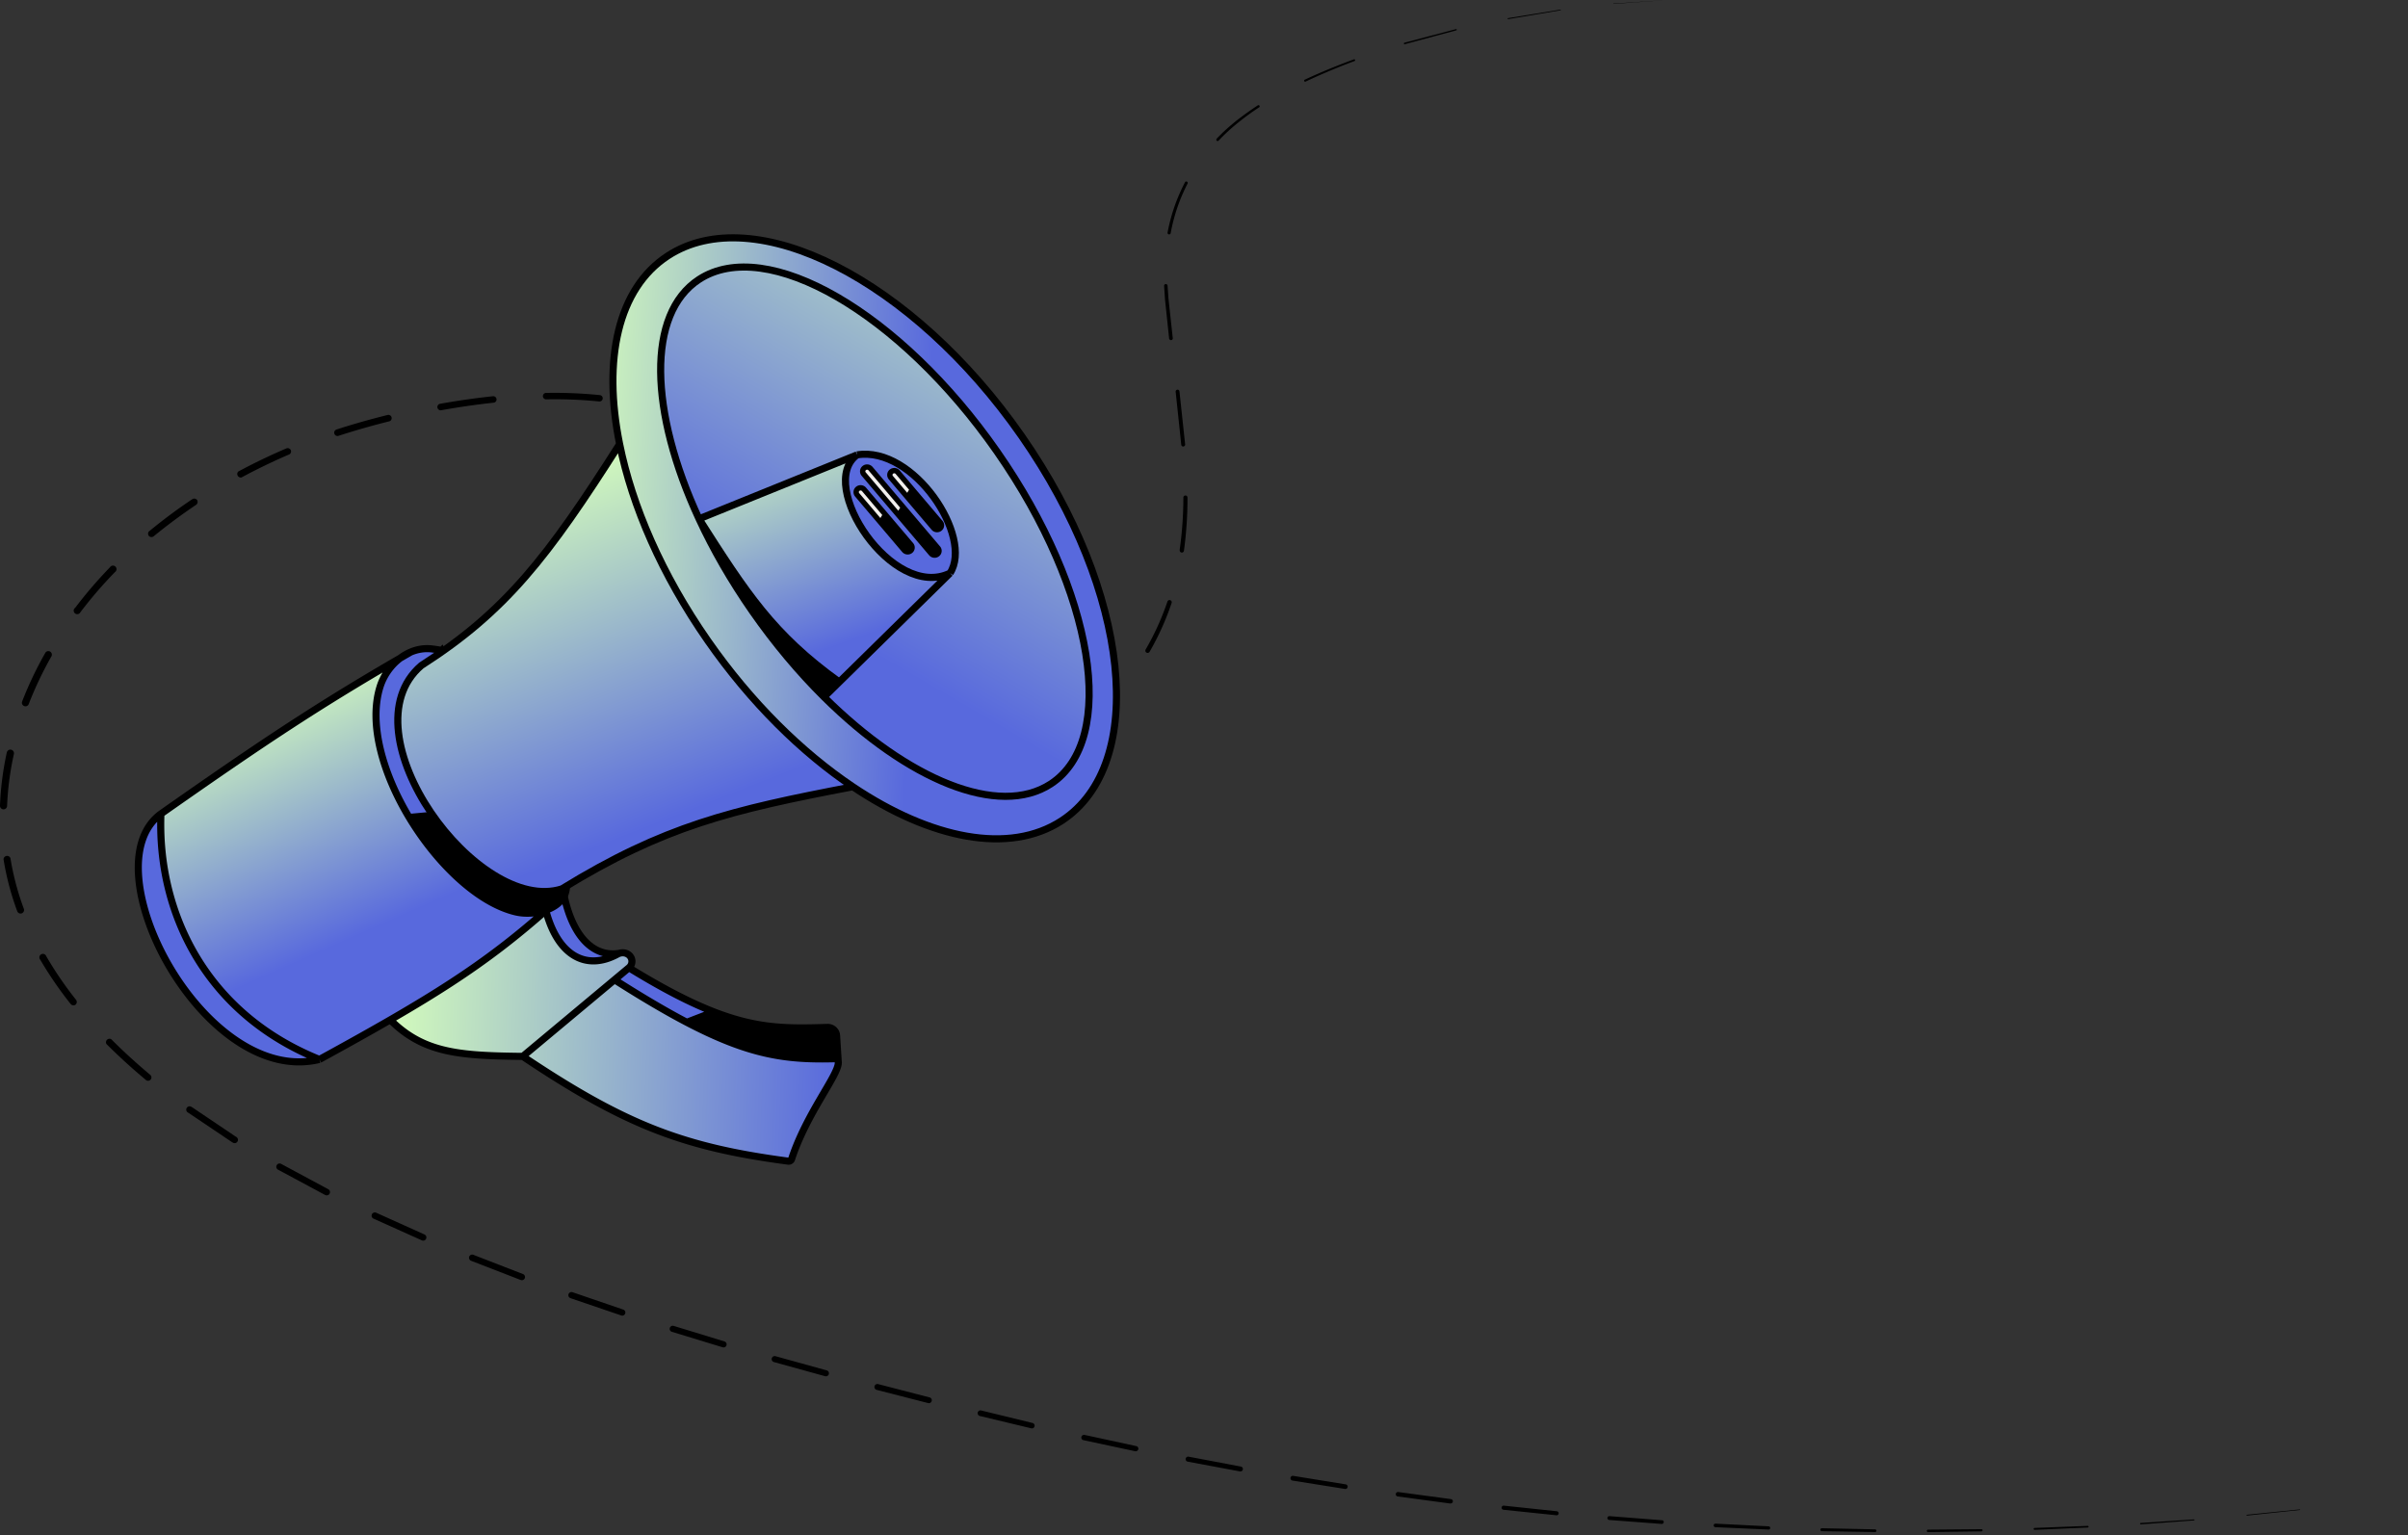 <svg xmlns="http://www.w3.org/2000/svg" width="679" height="433" fill="none"><rect width="100%" height="100%" fill="#333333" stroke="none"/><path fill="#000" d="m678.266 422-14.86 2.06 14.86-2.06ZM648.519 425.871l-14.92 1.58a.122.122 0 0 1-.085-.024.123.123 0 0 1-.045-.076.131.131 0 0 1 .1-.13l14.92-1.51c.021 0 .041.008.056.023a.082.082 0 0 1 .024.057.082.082 0 0 1-.024.057.079.079 0 0 1-.056.023h.03ZM618.664 428.809l-15 1.12a.201.201 0 0 1-.141-.047.202.202 0 0 1-.061-.209.17.17 0 0 1 .037-.067.176.176 0 0 1 .061-.047.19.19 0 0 1 .074-.02l15-1a.166.166 0 0 1 .113.037.158.158 0 0 1 .057.103.158.158 0 0 1-.14.13ZM588.718 430.82l-15 .66a.28.28 0 0 1-.28-.26.26.26 0 0 1 .072-.194.26.26 0 0 1 .188-.086l15-.58a.23.23 0 0 1 .24.21.244.244 0 0 1-.06.169.237.237 0 0 1-.16.081ZM558.729 431.907l-15 .21a.35.35 0 0 1-.409-.345.34.34 0 0 1 .033-.147.357.357 0 0 1 .225-.191.35.35 0 0 1 .151-.007l15-.13a.296.296 0 0 1 .219.084.307.307 0 0 1 .068.099.313.313 0 0 1 .023.117.275.275 0 0 1-.021.12.29.29 0 0 1-.168.169.315.315 0 0 1-.121.021ZM528.717 432.103l-15-.24a.418.418 0 0 1-.291-.717.431.431 0 0 1 .301-.123l15 .32a.38.38 0 0 1 0 .76h-.01ZM498.719 431.397l-15-.67a.5.5 0 0 1 0-1l15 .76a.454.454 0 0 1 .319.148.47.47 0 0 1 .121.332.45.45 0 0 1-.44.43ZM468.751 429.821l-15-1.13a.552.552 0 0 1-.5-.58.551.551 0 0 1 .59-.5l14.95 1.17a.518.518 0 0 1 .342.531.523.523 0 0 1-.422.469l.04.04ZM438.844 427.362l-14.93-1.55a.584.584 0 0 1 .12-1.16l14.97 1.58a.567.567 0 0 1 .5.62.573.573 0 0 1-.216.402.557.557 0 0 1-.444.108ZM409.004 424.06l-14.88-2a.628.628 0 0 1-.54-.71.632.632 0 0 1 .71-.54l14.85 2a.615.615 0 0 1 .525.685.609.609 0 0 1-.685.525l.02.04ZM379.271 419.94l-14.82-2.36a.672.672 0 1 1 .21-1.33l14.8 2.4a.66.66 0 0 1 .531.496.64.64 0 0 1-.08.493.647.647 0 0 1-.661.301h.02ZM349.661 415.001l-14.76-2.76a.72.72 0 0 1-.57-.83.72.72 0 0 1 .84-.57l14.73 2.79a.686.686 0 0 1 .56.81.71.71 0 0 1-.8.56ZM320.185 409.322l-14.68-3.14a.736.736 0 0 1-.58-.89.766.766 0 0 1 .9-.59l14.65 3.17a.74.74 0 0 1-.31 1.44l.02.01ZM290.879 402.863l-14.59-3.5a.803.803 0 0 1-.465-1.25.786.786 0 0 1 .229-.212.79.79 0 0 1 .606-.098l14.56 3.55a.779.779 0 0 1 .185 1.38.775.775 0 0 1-.545.13h.02ZM261.734 395.73l-14.54-3.73a.845.845 0 0 1-.623-.697.844.844 0 0 1 .405-.842.839.839 0 0 1 .638-.091l14.52 3.76a.82.82 0 0 1 .58 1 .816.816 0 0 1-.365.504.813.813 0 0 1-.615.096ZM232.686 388.151l-14.47-4a.862.862 0 0 1-.187-1.573.84.84 0 0 1 .647-.077l14.44 4a.847.847 0 0 1 .595 1.045.854.854 0 0 1-1.045.595l.02.01ZM203.81 380.001l-14.36-4.38a.866.866 0 0 1-.517-.422.873.873 0 0 1 1.017-1.248l14.33 4.39a.856.856 0 0 1 .51.418.863.863 0 0 1-1.01 1.232l.03.01ZM175.149 371l-14.21-4.84a.896.896 0 0 1-.67-.787.878.878 0 0 1 .23-.677.895.895 0 0 1 1.01-.216l14.17 4.85a.886.886 0 0 1 .654.78.883.883 0 0 1-.228.666.88.88 0 0 1-.996.214l.04.01ZM146.82 361.004l-14-5.42a.913.913 0 0 1-.51-1.17.899.899 0 0 1 1.16-.51l14 5.43a.895.895 0 0 1 .51 1.16.876.876 0 0 1-.815.575.87.87 0 0 1-.345-.065ZM118.939 349.823l-13.71-6.16a.923.923 0 0 1-.362-1.177.917.917 0 0 1 1.132-.483l13.65 6.15a.916.916 0 0 1 .515.501.924.924 0 0 1-.224 1.017.91.91 0 0 1-1.031.142l.03.01ZM91.728 337.053l-13.25-7.12a.924.924 0 0 1-.561-.929.927.927 0 0 1 .701-.828.934.934 0 0 1 .74.127l13.18 7.09a.922.922 0 0 1 .17 1.543.923.923 0 0 1-1.04.077l.06.04ZM65.557 322.219l-12.49-8.4a.937.937 0 0 1-.404-1.361.94.94 0 0 1 1.404-.209h.05l12.39 8.35a.946.946 0 0 1 .585.997.936.936 0 0 1-.825.81.932.932 0 0 1-.76-.257l.05.07ZM41.151 304.601c-3.86-3.22-7.59-6.6-11.15-10.16a1.003 1.003 0 0 1 .177-1.182.995.995 0 0 1 1.183-.168c3.5 3.52 7.19 6.86 11 10.06a.942.942 0 0 1 .12 1.33.943.943 0 0 1-1.33.12ZM19.94 283.182a106.363 106.363 0 0 1-8.57-12.47 1 1 0 1 1 1.68-1 104.114 104.114 0 0 0 8.4 12.29 1 1 0 0 1-.16 1.36 1.003 1.003 0 0 1-1.35-.18ZM4.86 257A77.318 77.318 0 0 1 1 242.37a1 1 0 0 1 1.94-.32c.8 4.874 2.07 9.66 3.79 14.29a.999.999 0 0 1-.57 1.25.995.995 0 0 1-1.094-.253A1.004 1.004 0 0 1 4.86 257ZM0 227.23a84.554 84.554 0 0 1 1.92-15 1.025 1.025 0 0 1 1.216-.785 1.024 1.024 0 0 1 .785 1.215A82.606 82.606 0 0 0 2 227.3a1.004 1.004 0 0 1-1.035.965A1 1 0 0 1 0 227.23ZM6.299 197.702a103.587 103.587 0 0 1 6.52-13.65 1 1 0 0 1 1.72 1 101.545 101.545 0 0 0-6.39 13.4 1 1 0 1 1-1.85-.72v-.03ZM21.183 171.45a124.93 124.93 0 0 1 9.82-11.45.995.995 0 0 1 .728-.469 1.01 1.01 0 0 1 1.063.647 1.004 1.004 0 0 1-.39 1.182 122.38 122.38 0 0 0-9.71 11.27 1.005 1.005 0 0 1-.666.559 1.002 1.002 0 0 1-1.138-.516.997.997 0 0 1 .253-1.223h.04ZM42.14 149.773a149.684 149.684 0 0 1 12.11-9 .998.998 0 0 1 1.33.26 1.001 1.001 0 0 1-.26 1.33 161.486 161.486 0 0 0-12 8.9 1.002 1.002 0 0 1-1.35-.12.998.998 0 0 1 .12-1.36l.05-.01ZM67.172 132.999c4.426-2.38 8.956-4.56 13.59-6.54a.999.999 0 0 1 1.24.5.939.939 0 0 1-.5 1.23c-4.567 1.96-9.04 4.12-13.42 6.48a1.005 1.005 0 0 1-1.175-1.112.996.996 0 0 1 .265-.558ZM94.882 121.139c4.78-1.55 9.61-2.91 14.49-4.12a.922.922 0 0 1 .658.146.926.926 0 0 1 .299 1.221.937.937 0 0 1-.517.433 212.921 212.921 0 0 0-14.35 4.1.931.931 0 0 1-1.18-.6.919.919 0 0 1 .6-1.17v-.01ZM124.088 113.884c4.95-.88 9.92-1.6 14.92-2.13a.919.919 0 0 1 1 .82.887.887 0 0 1-.195.67.894.894 0 0 1-.615.33 208.804 208.804 0 0 0-14.78 2.13.924.924 0 1 1-.33-1.82ZM154.061 110.819a126.51 126.51 0 0 1 15.09.62.891.891 0 0 1 .605.329c.075.092.13.197.163.311a.903.903 0 0 1-.608 1.118.918.918 0 0 1-.35.032c-4.94-.495-9.906-.696-14.87-.6a.92.92 0 0 1-.704-.229.909.909 0 0 1 0-1.353.914.914 0 0 1 .328-.189c.121-.039.249-.053.376-.039h-.03ZM184.006 114.274a54.995 54.995 0 0 1 14 6.08.89.89 0 0 1-.94 1.5 53.253 53.253 0 0 0-13.53-5.85.882.882 0 0 1-.557-.418.897.897 0 0 1-.085-.691.896.896 0 0 1 .779-.642.9.9 0 0 1 .353.041l-.02-.02ZM209.069 130.82a29.335 29.335 0 0 1 3.4 6.92 33.717 33.717 0 0 1 1.53 7.53.869.869 0 0 1-.78.95.863.863 0 0 1-.639-.19.852.852 0 0 1-.311-.59 28.577 28.577 0 0 0-4.66-13.63.867.867 0 0 1-.141-.659.9.9 0 0 1 .126-.319.896.896 0 0 1 .555-.383.885.885 0 0 1 .91.361l.01.01ZM213.14 160.434l-2.82 14.76a.863.863 0 0 1-.355.555.856.856 0 0 1-1.194-.225.865.865 0 0 1-.141-.64l2.79-14.71a.858.858 0 0 1 .362-.554.863.863 0 0 1 1.338.874l.02-.06ZM208.595 189.923a38.591 38.591 0 0 0 .61 7.3 28.09 28.09 0 0 0 .9 3.53c.39 1.15.87 2.28 1.3 3.42v.089a.844.844 0 0 1-.448 1.164.843.843 0 0 1-.953-.254.842.842 0 0 1-.159-.309c-.46-1.2-1-2.37-1.38-3.59a30.05 30.05 0 0 1-1-3.731 39.988 39.988 0 0 1-.65-7.629.856.856 0 0 1 1.184-.782.848.848 0 0 1 .516.792h.08ZM220.228 215.633a36.218 36.218 0 0 0 13.11 6.37.79.79 0 0 1 .56.97.79.79 0 0 1-.97.56 37.707 37.707 0 0 1-13.71-6.62.804.804 0 0 1-.306-.541.803.803 0 0 1 .166-.599.835.835 0 0 1 .24-.207.828.828 0 0 1 .617-.076.814.814 0 0 1 .283.143h.01ZM248.004 223.811c4.96-.012 9.909-.46 14.79-1.34a.763.763 0 0 1 .87.61.741.741 0 0 1-.124.562.77.77 0 0 1-.486.308 86.324 86.324 0 0 1-15.05 1.41.78.78 0 0 1 0-1.55ZM277.214 218.828a105.104 105.104 0 0 0 13.79-5.61.714.714 0 0 1 .811.075.713.713 0 0 1-.181 1.195 108.597 108.597 0 0 1-14 5.73.738.738 0 0 1-.784-.216.733.733 0 0 1 .324-1.174h.04ZM303.729 205.546a53.653 53.653 0 0 0 5.63-4.8c.87-.88 1.69-1.82 2.54-2.72l2.52-2.74a.672.672 0 0 1 1.086.216.67.67 0 0 1 0 .509.66.66 0 0 1-.146.215l-2.55 2.79c-.85.92-1.68 1.86-2.57 2.77a55.072 55.072 0 0 1-5.76 4.94.679.679 0 0 1-.795.053.699.699 0 0 1-.205-.193.68.68 0 0 1 .14-1l.11-.04ZM323.049 183.183a74.463 74.463 0 0 0 6.14-13.52.632.632 0 0 1 .79-.39.608.608 0 0 1 .36.314.615.615 0 0 1 .03.476 75.686 75.686 0 0 1-6.21 13.77.64.64 0 0 1-.643.312.632.632 0 0 1-.425-.248.64.64 0 0 1-.124-.477.65.65 0 0 1 .082-.237ZM332.625 155.19a106.915 106.915 0 0 0 1.06-14.87.568.568 0 0 1 .58-.57.579.579 0 0 1 .58.58c.01 5.017-.324 10.029-1 15a.599.599 0 0 1-1.076.276.603.603 0 0 1-.114-.446l-.03.03ZM333.08 125.389l-1.57-14.89a.54.54 0 0 1 .48-.59.539.539 0 0 1 .59.48l1.6 14.93a.55.55 0 0 1-.49.61.552.552 0 0 1-.61-.49v-.05ZM329.682 95.608l-.79-7.47-.39-3.74-.25-3.76a.484.484 0 0 1 .115-.355.475.475 0 0 1 .335-.165.497.497 0 0 1 .52.45l.27 3.72.4 3.72.81 7.44a.51.51 0 0 1-1 .11l-.02.05ZM329.226 65.604a50.635 50.635 0 0 1 4.94-14.24.41.41 0 0 1 .72.38 50.088 50.088 0 0 0-4.78 14 .441.441 0 0 1-.52.36.448.448 0 0 1-.36-.52v.02ZM342.996 39.19c.88-.9 1.76-1.8 2.7-2.64a66.3 66.3 0 0 1 2.87-2.45c2-1.57 4-3 6.12-4.39a.325.325 0 0 1 .25-.046.33.33 0 0 1 .257.266.334.334 0 0 1-.147.34 71.954 71.954 0 0 0-6 4.38 51.43 51.43 0 0 0-2.82 2.43c-.92.83-1.79 1.72-2.65 2.62a.37.37 0 0 1-.53-.51h-.05ZM367.903 22.484c4.53-2.13 9.17-4 13.87-5.75a.261.261 0 0 1 .33.15.26.26 0 0 1-.15.33 171.94 171.94 0 0 0-13.8 5.8.284.284 0 0 1-.224.012.288.288 0 0 1-.166-.152.303.303 0 0 1-.012-.224.293.293 0 0 1 .152-.166ZM395.997 12.053l14.51-3.83a.179.179 0 0 1 .256.114.179.179 0 0 1-.089.205.181.181 0 0 1-.077.021l-14.47 3.9a.202.202 0 0 1-.164-.016.2.2 0 0 1-.096-.134.231.231 0 0 1-.006-.083.24.24 0 0 1 .026-.079.215.215 0 0 1 .13-.098h-.02ZM425.227 5.123l14.77-2.41a.1.1 0 0 1 .105.043.12.12 0 0 1 .015.037.103.103 0 0 1-.022.074.106.106 0 0 1-.068.036l-14.74 2.49a.132.132 0 0 1-.105-.019.124.124 0 0 1-.037-.04.12.12 0 0 1-.018-.05.137.137 0 0 1 .023-.103c.02-.03.051-.05.087-.058h-.01ZM455 1l15-1-15 1.1a.072.072 0 0 1-.047-.017.071.071 0 0 1-.023-.043.053.053 0 0 1 .014-.04.06.06 0 0 1 .036-.02L455 1Z"/><path fill="url(#a)" d="M147.406 297.944c29.256 19.627 45.77 25.681 74.874 29.551a.848.848 0 0 0 .918-.562c4.22-12.846 12.974-23.376 13.189-27.105l-.032-.501a1.036 1.036 0 0 0-.548-.734c-13.919.41-24.252-.901-42.141-10.262-5.855-3.063-12.519-6.989-20.384-11.999l-25.876 21.612Z"/><path fill="url(#b)" d="M106.668 283.815c10.404 13.102 20.984 13.909 40.738 14.129l25.876-21.612 4.057-3.388a2.328 2.328 0 0 0 .56-2.925c-.627-1.136-2.042-1.546-3.266-1.137a2.944 2.944 0 0 0-.48.209c-8.893 4.854-17.216.523-20.5-13.332l-46.985 28.056Z"/><path fill="#000" d="M233.311 289.773c-11.024.334-19.499.475-32.021-4.387l-7.624 2.945c17.889 9.361 28.222 10.672 42.141 10.262.3.159.477.406.548.734l-.465-7.278c-.084-1.308-1.227-2.317-2.579-2.276Z"/><path fill="#5869DD" d="M153.653 255.759c3.284 13.855 11.607 18.186 20.5 13.332.155-.085.316-.154.48-.209-6.881 1.124-12.819-4.057-15.455-15.734l-5.525 2.611ZM177.339 272.944l-4.057 3.388c7.865 5.01 14.529 8.936 20.384 11.999l7.624-2.945c-6.558-2.546-14.226-6.463-23.951-12.442Z"/><path stroke="#000" stroke-width="2" d="M147.406 297.944c-19.754-.22-30.334-1.027-40.738-14.129l46.985-28.056m-6.247 42.185c29.256 19.627 45.77 25.681 74.874 29.551a.848.848 0 0 0 .918-.562c4.22-12.846 12.974-23.376 13.189-27.105m-88.981-1.884 25.876-21.612m0 0 4.057-3.388m-4.057 3.388c7.865 5.01 14.529 8.936 20.384 11.999m-40.013-32.572c3.284 13.855 11.607 18.186 20.5 13.332.155-.085.316-.154.48-.209m-20.98-13.123 5.525-2.611c2.636 11.677 8.574 16.858 15.455 15.734m2.706 4.062a2.328 2.328 0 0 0 .56-2.925c-.627-1.136-2.042-1.546-3.266-1.137m2.706 4.062c9.725 5.979 17.393 9.896 23.951 12.442m0 0c12.522 4.862 20.997 4.721 32.021 4.387 1.352-.041 2.495.968 2.579 2.276l.465 7.278m-35.065-13.941-7.624 2.945m0 0c17.889 9.361 28.222 10.672 42.141 10.262.3.159.477.406.548.734m.032.501c.01-.184 0-.351-.032-.501m.032.501-.032-.501"/><path fill="#5869DD" d="M45.379 229.539c-1.078 27.396 12.347 56.233 44.694 69.265-32.338 7.874-65.253-54.179-44.694-69.265Z"/><path fill="url(#c)" d="M115.381 230.55c-7.368-12.25-11.449-26.277-8.262-36.716 1.012-3.312 3.093-6.244 5.747-8.23-23.318 13.516-38.95 23.902-67.487 43.935-1.078 27.396 12.347 56.233 44.694 69.265 31.564-17.249 46.409-26.579 64.052-42.167-2.736.999-6.005 1.188-8.675.563-10.535-2.466-22.184-13.541-30.069-26.65Z"/><path fill="#5869DD" d="M124.56 183.438a56.858 56.858 0 0 0-2.823-.423c-2.053-.237-4.069.106-5.931.892-.994.571-1.974 1.137-2.94 1.697-2.654 1.986-4.735 4.918-5.747 8.23-3.187 10.439.894 24.466 8.262 36.716l32.831-3.064-23.652-44.048Z"/><path fill="#000" d="M159.721 249.931a4.796 4.796 0 0 0-.28-1.533l-11.229-20.912-32.831 3.064c7.885 13.109 19.534 24.184 30.069 26.65 2.67.625 5.939.436 8.675-.563 3.162-1.155 5.611-3.392 5.596-6.706Z"/><path stroke="#000" stroke-width="2" d="M115.381 230.55c-7.368-12.25-11.449-26.277-8.262-36.716 1.012-3.312 3.093-6.244 5.747-8.23m2.515 44.946c7.885 13.109 19.534 24.184 30.069 26.65 2.67.625 5.939.436 8.675-.563m-38.744-26.087 32.831-3.064m0 0-23.652-44.048a56.858 56.858 0 0 0-2.823-.423c-2.053-.237-4.069.106-5.931.892m32.406 43.579 11.229 20.912c.182.535.278 1.039.28 1.533.015 3.314-2.434 5.551-5.596 6.706m-38.319-72.73c-.994.571-1.974 1.137-2.94 1.697m2.94-1.697a13.975 13.975 0 0 0-2.94 1.697m-67.487 43.935c-1.078 27.396 12.347 56.233 44.694 69.265M45.38 229.539c-20.56 15.086 12.356 77.139 44.694 69.265M45.38 229.539c28.538-20.033 44.169-30.419 67.487-43.935m-22.793 113.2c31.564-17.249 46.409-26.579 64.052-42.167"/><path fill="url(#d)" d="M299.358 231.483c24.424-15.954 19.36-64.551-11.311-108.543-30.671-43.992-75.335-66.72-99.759-50.766-14.096 9.207-18.37 29.286-13.569 53.078 3.519 17.434 11.91 36.86 24.88 55.464 12.145 17.42 26.484 31.505 40.891 41.176 21.977 14.751 44.115 19.228 58.868 9.591Z"/><path fill="url(#e)" d="M199.599 180.716c-12.97-18.604-21.361-38.03-24.88-55.464-20.247 31.869-32.134 47.229-55.932 62.457-22.015 18.935 15.998 70.539 39.651 62.983 28.769-17.68 47.626-22.235 82.052-28.8-14.407-9.671-28.746-23.756-40.891-41.176Z"/><path stroke="#000" stroke-width="2" d="M174.719 125.252c3.519 17.434 11.91 36.86 24.88 55.464 12.145 17.42 26.484 31.505 40.891 41.176m-65.771-96.64c-4.801-23.792-.527-43.87 13.569-53.078 24.424-15.955 69.088 6.774 99.759 50.766 30.671 43.992 35.735 92.589 11.311 108.543-14.753 9.637-36.891 5.16-58.868-9.591m-65.771-96.64c-20.247 31.869-32.134 47.229-55.932 62.457-22.015 18.935 15.998 70.539 39.651 62.983 28.769-17.68 47.626-22.235 82.052-28.8"/><path fill="url(#f)" d="m241.676 128.293-44.568 18.048c13.329 20.883 20.828 32.555 39.555 46.008l31.23-30.696c-16.159 7.85-37.811-24.926-26.217-33.36Z"/><path fill="#5869DD" d="M241.676 128.293c15.953-2.605 32.877 23.115 26.217 33.36-16.159 7.85-37.811-24.926-26.217-33.36Z"/><path fill="#000" d="M197.108 146.341c3.987 8.611 9.041 17.442 15.107 26.142 6.291 9.023 13.123 17.122 20.146 24.095l4.302-4.229c-18.727-13.453-26.226-25.125-39.555-46.008Z"/><path fill="url(#g)" d="M296.298 221.098c19.045-12.441 12.278-54.376-15.115-93.666-27.392-39.289-65.037-61.054-84.082-48.614-14.827 9.686-14.009 37.249.007 67.523l44.568-18.048c15.953-2.605 32.877 23.115 26.217 33.36l-31.23 30.696-4.302 4.229c23.557 23.388 49.265 34.103 63.937 24.52Z"/><path stroke="#000" stroke-width="2" d="M197.108 146.341c3.987 8.611 9.041 17.442 15.107 26.142 6.291 9.023 13.123 17.122 20.146 24.095m-35.253-50.237c-14.016-30.274-14.834-57.837-.007-67.523 19.045-12.44 56.69 9.325 84.082 48.614 27.393 39.29 34.16 81.225 15.115 93.666-14.672 9.583-40.38-1.132-63.937-24.52m-35.253-50.237 44.568-18.048m-44.568 18.048c13.329 20.883 20.828 32.555 39.555 46.008m5.013-64.056c15.953-2.605 32.877 23.115 26.217 33.36m-26.217-33.36c-11.594 8.434 10.058 41.21 26.217 33.36m0 0-31.23 30.696m-4.302 4.229 4.302-4.229"/><path fill="#F1EFED" d="m243.54 133.708 9.853 11.609 1.364-2.203-9.287-10.942a1.278 1.278 0 0 0-1.76-.169 1.185 1.185 0 0 0-.17 1.705ZM257.265 138.053l-4.135-4.872a1.28 1.28 0 0 0-1.76-.169 1.184 1.184 0 0 0-.169 1.705l4.706 5.546 1.358-2.21ZM243.637 138.029a1.278 1.278 0 0 0-1.76-.169 1.185 1.185 0 0 0-.17 1.705l6.635 7.817 1.358-2.21-6.063-7.143Z"/><path fill="#000" d="M254.977 155.199a1.278 1.278 0 0 0 1.76.169 1.184 1.184 0 0 0 .169-1.705l-7.206-8.491-1.358 2.21 6.635 7.817ZM253.393 145.317l9.176 10.811a1.28 1.28 0 0 0 1.76.169 1.185 1.185 0 0 0 .17-1.705l-9.742-11.478-1.364 2.203ZM265.189 147.389l-7.924-9.336-1.358 2.21 7.352 8.662a1.278 1.278 0 0 0 1.76.169 1.185 1.185 0 0 0 .17-1.705Z"/><path stroke="#000" stroke-width="1.5" d="m262.569 156.128-19.029-22.42m19.029 22.42a1.28 1.28 0 0 0 1.76.169 1.185 1.185 0 0 0 .17-1.705l-9.742-11.478m7.812 13.014-9.176-10.811m-9.853-11.609a1.185 1.185 0 0 1 .17-1.705 1.278 1.278 0 0 1 1.76.169l9.287 10.942m-11.217-9.406 9.853 11.609m9.866 3.608-12.058-14.208m12.058 14.208a1.278 1.278 0 0 0 1.76.169 1.185 1.185 0 0 0 .17-1.705m-1.93 1.536-7.352-8.662m9.282 7.126-12.059-14.208m12.059 14.208-7.924-9.336m-4.135-4.872a1.28 1.28 0 0 0-1.76-.169 1.184 1.184 0 0 0-.169 1.705m1.929-1.536 4.135 4.872m-6.064-3.336 4.706 5.546m-7.565 7.119 6.635 7.817a1.278 1.278 0 0 0 1.76.169 1.184 1.184 0 0 0 .169-1.705l-7.206-8.491m-1.358 2.21-6.635-7.817a1.185 1.185 0 0 1 .17-1.705 1.278 1.278 0 0 1 1.76.169l6.063 7.143m-1.358 2.21 1.358-2.21m3.693.145 1.364-2.203m1.15-2.851 1.358-2.21"/><defs><linearGradient id="a" x1="106.542" x2="236.69" y1="287.012" y2="292.131" gradientUnits="userSpaceOnUse"><stop stop-color="#D6FFBB"/><stop offset="1" stop-color="#5869DD"/></linearGradient><linearGradient id="b" x1="106.542" x2="236.69" y1="287.012" y2="292.131" gradientUnits="userSpaceOnUse"><stop stop-color="#D6FFBB"/><stop offset="1" stop-color="#5869DD"/></linearGradient><linearGradient id="c" x1="76.927" x2="107.511" y1="191.727" y2="260.862" gradientUnits="userSpaceOnUse"><stop stop-color="#D6FFBB"/><stop offset="1" stop-color="#5869DD"/></linearGradient><linearGradient id="d" x1="159.029" x2="259.291" y1="150.902" y2="157.428" gradientUnits="userSpaceOnUse"><stop stop-color="#D6FFBB"/><stop offset="1" stop-color="#5869DD"/></linearGradient><linearGradient id="e" x1="141.291" x2="180.12" y1="135.252" y2="234.376" gradientUnits="userSpaceOnUse"><stop stop-color="#D6FFBB"/><stop offset="1" stop-color="#5869DD"/></linearGradient><linearGradient id="f" x1="198.939" x2="221.682" y1="122.571" y2="187.069" gradientUnits="userSpaceOnUse"><stop stop-color="#D6FFBB"/><stop offset="1" stop-color="#5869DD"/></linearGradient><linearGradient id="g" x1="289.761" x2="216.088" y1="40.473" y2="166.705" gradientUnits="userSpaceOnUse"><stop stop-color="#D6FFBB"/><stop offset="1" stop-color="#5869DD"/></linearGradient></defs></svg>
